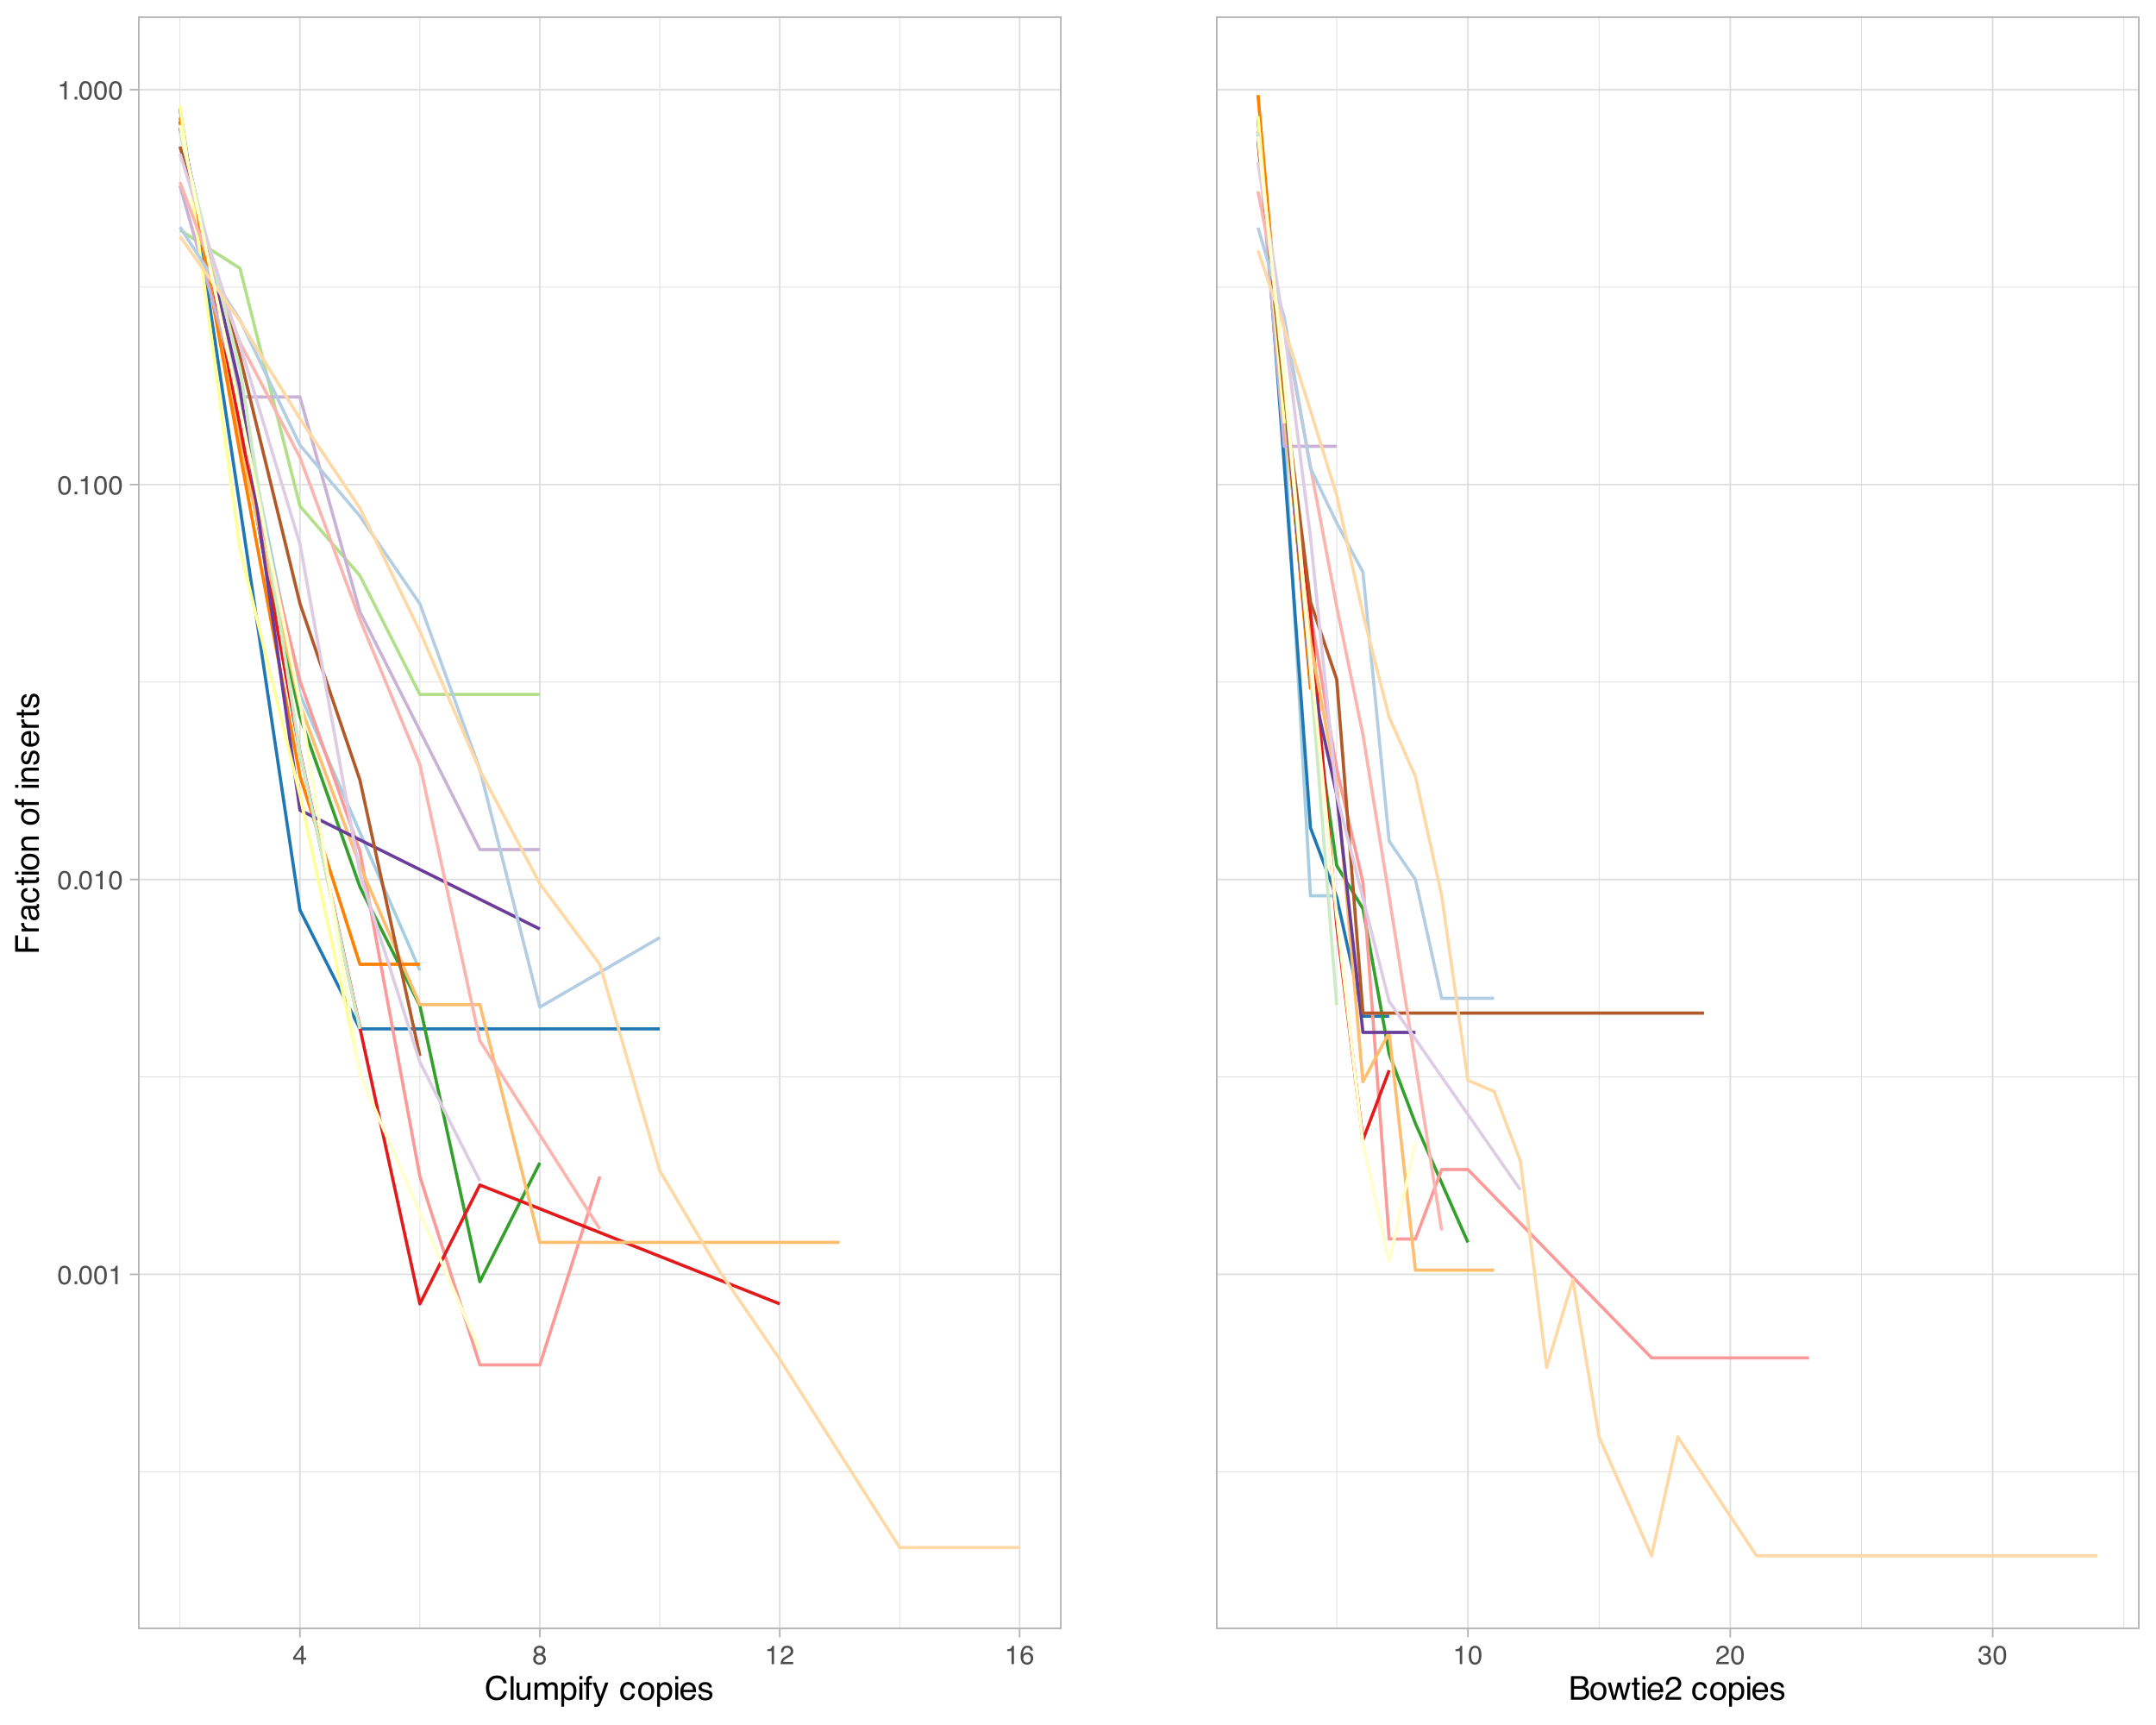 <?xml version="1.0" encoding="UTF-8"?>
<svg xmlns="http://www.w3.org/2000/svg" xmlns:xlink="http://www.w3.org/1999/xlink" width="720" height="576" viewBox="0 0 720 576">
<defs>
<g>
<g id="glyph-0-0">
<path d="M 0.281 0 L 0.281 -6.312 L 5.297 -6.312 L 5.297 0 Z M 4.5 -0.797 L 4.5 -5.516 L 1.078 -5.516 L 1.078 -0.797 Z M 4.5 -0.797 "/>
</g>
<g id="glyph-0-1">
<path d="M 2.375 -6.156 C 3.176 -6.156 3.754 -5.828 4.109 -5.172 C 4.379 -4.66 4.516 -3.961 4.516 -3.078 C 4.516 -2.242 4.391 -1.555 4.141 -1.016 C 3.785 -0.223 3.195 0.172 2.375 0.172 C 1.633 0.172 1.082 -0.148 0.719 -0.797 C 0.426 -1.328 0.281 -2.047 0.281 -2.953 C 0.281 -3.648 0.367 -4.25 0.547 -4.75 C 0.879 -5.688 1.488 -6.156 2.375 -6.156 Z M 2.375 -0.531 C 2.77 -0.531 3.086 -0.707 3.328 -1.062 C 3.566 -1.426 3.688 -2.086 3.688 -3.047 C 3.688 -3.754 3.598 -4.332 3.422 -4.781 C 3.254 -5.227 2.922 -5.453 2.422 -5.453 C 1.973 -5.453 1.641 -5.238 1.422 -4.812 C 1.211 -4.383 1.109 -3.754 1.109 -2.922 C 1.109 -2.297 1.176 -1.789 1.312 -1.406 C 1.52 -0.82 1.875 -0.531 2.375 -0.531 Z M 2.375 -0.531 "/>
</g>
<g id="glyph-0-2">
<path d="M 0.75 -0.938 L 1.656 -0.938 L 1.656 0 L 0.75 0 Z M 0.75 -0.938 "/>
</g>
<g id="glyph-0-3">
<path d="M 0.844 -4.359 L 0.844 -4.953 C 1.395 -5.004 1.781 -5.094 2 -5.219 C 2.227 -5.344 2.395 -5.645 2.5 -6.125 L 3.109 -6.125 L 3.109 0 L 2.297 0 L 2.297 -4.359 Z M 0.844 -4.359 "/>
</g>
<g id="glyph-0-4">
<path d="M 2.906 -2.172 L 2.906 -4.969 L 0.938 -2.172 Z M 2.922 0 L 2.922 -1.5 L 0.219 -1.5 L 0.219 -2.266 L 3.047 -6.172 L 3.688 -6.172 L 3.688 -2.172 L 4.594 -2.172 L 4.594 -1.5 L 3.688 -1.5 L 3.688 0 Z M 2.922 0 "/>
</g>
<g id="glyph-0-5">
<path d="M 2.391 -3.578 C 2.734 -3.578 3 -3.672 3.188 -3.859 C 3.383 -4.047 3.484 -4.273 3.484 -4.547 C 3.484 -4.773 3.391 -4.984 3.203 -5.172 C 3.016 -5.359 2.734 -5.453 2.359 -5.453 C 1.992 -5.453 1.727 -5.359 1.562 -5.172 C 1.395 -4.984 1.312 -4.758 1.312 -4.5 C 1.312 -4.207 1.414 -3.977 1.625 -3.812 C 1.844 -3.656 2.098 -3.578 2.391 -3.578 Z M 2.438 -0.531 C 2.801 -0.531 3.098 -0.625 3.328 -0.812 C 3.566 -1.008 3.688 -1.301 3.688 -1.688 C 3.688 -2.082 3.562 -2.383 3.312 -2.594 C 3.07 -2.801 2.766 -2.906 2.391 -2.906 C 2.016 -2.906 1.707 -2.797 1.469 -2.578 C 1.238 -2.367 1.125 -2.078 1.125 -1.703 C 1.125 -1.391 1.227 -1.113 1.438 -0.875 C 1.656 -0.645 1.988 -0.531 2.438 -0.531 Z M 1.344 -3.281 C 1.125 -3.375 0.957 -3.477 0.844 -3.594 C 0.613 -3.82 0.5 -4.125 0.5 -4.5 C 0.5 -4.957 0.664 -5.348 1 -5.672 C 1.332 -6.004 1.801 -6.172 2.406 -6.172 C 3 -6.172 3.461 -6.016 3.797 -5.703 C 4.129 -5.391 4.297 -5.023 4.297 -4.609 C 4.297 -4.223 4.195 -3.914 4 -3.688 C 3.895 -3.551 3.727 -3.414 3.5 -3.281 C 3.758 -3.164 3.961 -3.031 4.109 -2.875 C 4.379 -2.594 4.516 -2.223 4.516 -1.766 C 4.516 -1.223 4.332 -0.766 3.969 -0.391 C 3.602 -0.016 3.086 0.172 2.422 0.172 C 1.828 0.172 1.32 0.008 0.906 -0.312 C 0.488 -0.633 0.281 -1.109 0.281 -1.734 C 0.281 -2.086 0.367 -2.395 0.547 -2.656 C 0.723 -2.926 0.988 -3.133 1.344 -3.281 Z M 1.344 -3.281 "/>
</g>
<g id="glyph-0-6">
<path d="M 0.281 0 C 0.301 -0.531 0.406 -0.988 0.594 -1.375 C 0.789 -1.77 1.164 -2.129 1.719 -2.453 L 2.547 -2.922 C 2.91 -3.141 3.164 -3.328 3.312 -3.484 C 3.551 -3.711 3.672 -3.984 3.672 -4.297 C 3.672 -4.648 3.562 -4.93 3.344 -5.141 C 3.133 -5.359 2.848 -5.469 2.484 -5.469 C 1.961 -5.469 1.598 -5.266 1.391 -4.859 C 1.285 -4.648 1.227 -4.352 1.219 -3.969 L 0.422 -3.969 C 0.43 -4.5 0.531 -4.938 0.719 -5.281 C 1.051 -5.875 1.645 -6.172 2.5 -6.172 C 3.195 -6.172 3.707 -5.977 4.031 -5.594 C 4.363 -5.219 4.531 -4.797 4.531 -4.328 C 4.531 -3.836 4.352 -3.414 4 -3.062 C 3.801 -2.863 3.441 -2.617 2.922 -2.328 L 2.344 -2 C 2.062 -1.844 1.836 -1.695 1.672 -1.562 C 1.391 -1.312 1.211 -1.035 1.141 -0.734 L 4.5 -0.734 L 4.5 0 Z M 0.281 0 "/>
</g>
<g id="glyph-0-7">
<path d="M 2.578 -6.172 C 3.266 -6.172 3.742 -5.992 4.016 -5.641 C 4.285 -5.285 4.422 -4.922 4.422 -4.547 L 3.656 -4.547 C 3.602 -4.785 3.531 -4.973 3.438 -5.109 C 3.25 -5.367 2.961 -5.5 2.578 -5.5 C 2.148 -5.5 1.805 -5.297 1.547 -4.891 C 1.297 -4.492 1.156 -3.926 1.125 -3.188 C 1.301 -3.445 1.523 -3.641 1.797 -3.766 C 2.047 -3.879 2.32 -3.938 2.625 -3.938 C 3.133 -3.938 3.582 -3.77 3.969 -3.438 C 4.352 -3.113 4.547 -2.625 4.547 -1.969 C 4.547 -1.414 4.363 -0.922 4 -0.484 C 3.633 -0.055 3.117 0.156 2.453 0.156 C 1.867 0.156 1.367 -0.062 0.953 -0.5 C 0.535 -0.938 0.328 -1.672 0.328 -2.703 C 0.328 -3.461 0.422 -4.109 0.609 -4.641 C 0.961 -5.66 1.617 -6.172 2.578 -6.172 Z M 2.516 -0.531 C 2.922 -0.531 3.223 -0.664 3.422 -0.938 C 3.629 -1.207 3.734 -1.531 3.734 -1.906 C 3.734 -2.219 3.641 -2.516 3.453 -2.797 C 3.273 -3.086 2.953 -3.234 2.484 -3.234 C 2.148 -3.234 1.859 -3.125 1.609 -2.906 C 1.359 -2.688 1.234 -2.352 1.234 -1.906 C 1.234 -1.52 1.344 -1.191 1.562 -0.922 C 1.789 -0.66 2.109 -0.531 2.516 -0.531 Z M 2.516 -0.531 "/>
</g>
<g id="glyph-0-8">
<path d="M 2.281 0.172 C 1.551 0.172 1.02 -0.023 0.688 -0.422 C 0.363 -0.828 0.203 -1.316 0.203 -1.891 L 1.016 -1.891 C 1.047 -1.492 1.117 -1.203 1.234 -1.016 C 1.441 -0.691 1.805 -0.531 2.328 -0.531 C 2.734 -0.531 3.055 -0.641 3.297 -0.859 C 3.547 -1.078 3.672 -1.359 3.672 -1.703 C 3.672 -2.129 3.539 -2.426 3.281 -2.594 C 3.031 -2.758 2.672 -2.844 2.203 -2.844 C 2.148 -2.844 2.098 -2.844 2.047 -2.844 C 1.992 -2.844 1.941 -2.844 1.891 -2.844 L 1.891 -3.516 C 1.973 -3.516 2.039 -3.508 2.094 -3.5 C 2.145 -3.5 2.203 -3.5 2.266 -3.5 C 2.555 -3.5 2.797 -3.547 2.984 -3.641 C 3.305 -3.797 3.469 -4.082 3.469 -4.5 C 3.469 -4.801 3.359 -5.035 3.141 -5.203 C 2.922 -5.367 2.672 -5.453 2.391 -5.453 C 1.867 -5.453 1.508 -5.281 1.312 -4.938 C 1.207 -4.75 1.145 -4.477 1.125 -4.125 L 0.359 -4.125 C 0.359 -4.582 0.453 -4.973 0.641 -5.297 C 0.953 -5.867 1.504 -6.156 2.297 -6.156 C 2.93 -6.156 3.422 -6.016 3.766 -5.734 C 4.109 -5.461 4.281 -5.062 4.281 -4.531 C 4.281 -4.145 4.176 -3.836 3.969 -3.609 C 3.844 -3.461 3.68 -3.348 3.484 -3.266 C 3.805 -3.172 4.055 -3 4.234 -2.75 C 4.422 -2.5 4.516 -2.191 4.516 -1.828 C 4.516 -1.234 4.316 -0.75 3.922 -0.375 C 3.535 -0.008 2.988 0.172 2.281 0.172 Z M 2.281 0.172 "/>
</g>
<g id="glyph-1-0">
<path d="M 0.359 0 L 0.359 -7.891 L 6.625 -7.891 L 6.625 0 Z M 5.625 -0.984 L 5.625 -6.906 L 1.344 -6.906 L 1.344 -0.984 Z M 5.625 -0.984 "/>
</g>
<g id="glyph-1-1">
<path d="M 4.156 -8.109 C 5.156 -8.109 5.93 -7.844 6.484 -7.312 C 7.035 -6.789 7.344 -6.191 7.406 -5.516 L 6.359 -5.516 C 6.242 -6.023 6.008 -6.426 5.656 -6.719 C 5.301 -7.02 4.805 -7.172 4.172 -7.172 C 3.398 -7.172 2.773 -6.895 2.297 -6.344 C 1.816 -5.801 1.578 -4.969 1.578 -3.844 C 1.578 -2.914 1.789 -2.164 2.219 -1.594 C 2.656 -1.02 3.301 -0.734 4.156 -0.734 C 4.938 -0.734 5.535 -1.035 5.953 -1.641 C 6.172 -1.961 6.332 -2.383 6.438 -2.906 L 7.484 -2.906 C 7.391 -2.07 7.082 -1.375 6.562 -0.812 C 5.938 -0.133 5.086 0.203 4.016 0.203 C 3.098 0.203 2.332 -0.07 1.719 -0.625 C 0.895 -1.363 0.484 -2.5 0.484 -4.031 C 0.484 -5.195 0.789 -6.148 1.406 -6.891 C 2.07 -7.703 2.988 -8.109 4.156 -8.109 Z M 3.953 -8.109 Z M 3.953 -8.109 "/>
</g>
<g id="glyph-1-2">
<path d="M 0.734 -7.891 L 1.703 -7.891 L 1.703 0 L 0.734 0 Z M 0.734 -7.891 "/>
</g>
<g id="glyph-1-3">
<path d="M 1.672 -5.75 L 1.672 -1.938 C 1.672 -1.645 1.719 -1.406 1.812 -1.219 C 1.988 -0.875 2.312 -0.703 2.781 -0.703 C 3.445 -0.703 3.906 -1 4.156 -1.594 C 4.281 -1.914 4.344 -2.359 4.344 -2.922 L 4.344 -5.75 L 5.312 -5.75 L 5.312 0 L 4.406 0 L 4.422 -0.844 C 4.297 -0.625 4.141 -0.441 3.953 -0.297 C 3.578 0.004 3.129 0.156 2.609 0.156 C 1.785 0.156 1.223 -0.117 0.922 -0.672 C 0.766 -0.961 0.688 -1.352 0.688 -1.844 L 0.688 -5.75 Z M 3 -5.891 Z M 3 -5.891 "/>
</g>
<g id="glyph-1-4">
<path d="M 0.703 -5.75 L 1.672 -5.75 L 1.672 -4.938 C 1.898 -5.219 2.102 -5.422 2.281 -5.547 C 2.602 -5.766 2.969 -5.875 3.375 -5.875 C 3.832 -5.875 4.203 -5.766 4.484 -5.547 C 4.641 -5.41 4.781 -5.219 4.906 -4.969 C 5.125 -5.281 5.379 -5.508 5.672 -5.656 C 5.961 -5.801 6.285 -5.875 6.641 -5.875 C 7.41 -5.875 7.938 -5.598 8.219 -5.047 C 8.375 -4.742 8.453 -4.336 8.453 -3.828 L 8.453 0 L 7.438 0 L 7.438 -4 C 7.438 -4.383 7.344 -4.645 7.156 -4.781 C 6.969 -4.926 6.734 -5 6.453 -5 C 6.078 -5 5.75 -4.867 5.469 -4.609 C 5.195 -4.359 5.062 -3.938 5.062 -3.344 L 5.062 0 L 4.078 0 L 4.078 -3.75 C 4.078 -4.145 4.031 -4.43 3.938 -4.609 C 3.789 -4.879 3.52 -5.016 3.125 -5.016 C 2.758 -5.016 2.426 -4.867 2.125 -4.578 C 1.82 -4.297 1.672 -3.785 1.672 -3.047 L 1.672 0 L 0.703 0 Z M 0.703 -5.75 "/>
</g>
<g id="glyph-1-5">
<path d="M 3.141 -0.656 C 3.586 -0.656 3.957 -0.844 4.25 -1.219 C 4.551 -1.594 4.703 -2.156 4.703 -2.906 C 4.703 -3.363 4.641 -3.758 4.516 -4.094 C 4.266 -4.727 3.805 -5.047 3.141 -5.047 C 2.461 -5.047 2.004 -4.711 1.766 -4.047 C 1.629 -3.68 1.562 -3.223 1.562 -2.672 C 1.562 -2.234 1.629 -1.859 1.766 -1.547 C 2.016 -0.953 2.473 -0.656 3.141 -0.656 Z M 0.641 -5.719 L 1.578 -5.719 L 1.578 -4.969 C 1.766 -5.227 1.973 -5.426 2.203 -5.562 C 2.535 -5.781 2.922 -5.891 3.359 -5.891 C 4.004 -5.891 4.555 -5.641 5.016 -5.141 C 5.473 -4.641 5.703 -3.926 5.703 -3 C 5.703 -1.75 5.375 -0.852 4.719 -0.312 C 4.301 0.02 3.816 0.188 3.266 0.188 C 2.828 0.188 2.461 0.094 2.172 -0.094 C 2.004 -0.195 1.812 -0.379 1.594 -0.641 L 1.594 2.297 L 0.641 2.297 Z M 0.641 -5.719 "/>
</g>
<g id="glyph-1-6">
<path d="M 0.703 -5.719 L 1.688 -5.719 L 1.688 0 L 0.703 0 Z M 0.703 -7.891 L 1.688 -7.891 L 1.688 -6.797 L 0.703 -6.797 Z M 0.703 -7.891 "/>
</g>
<g id="glyph-1-7">
<path d="M 0.953 -6.625 C 0.961 -7.031 1.031 -7.328 1.156 -7.516 C 1.383 -7.836 1.82 -8 2.469 -8 C 2.531 -8 2.594 -8 2.656 -8 C 2.719 -8 2.789 -7.992 2.875 -7.984 L 2.875 -7.094 C 2.77 -7.102 2.695 -7.109 2.656 -7.109 C 2.613 -7.109 2.57 -7.109 2.531 -7.109 C 2.238 -7.109 2.062 -7.031 2 -6.875 C 1.945 -6.727 1.922 -6.344 1.922 -5.719 L 2.875 -5.719 L 2.875 -4.969 L 1.906 -4.969 L 1.906 0 L 0.953 0 L 0.953 -4.969 L 0.156 -4.969 L 0.156 -5.719 L 0.953 -5.719 Z M 0.953 -6.625 "/>
</g>
<g id="glyph-1-8">
<path d="M 4.297 -5.75 L 5.375 -5.75 C 5.238 -5.383 4.938 -4.547 4.469 -3.234 C 4.113 -2.242 3.816 -1.438 3.578 -0.812 C 3.023 0.656 2.633 1.551 2.406 1.875 C 2.176 2.195 1.781 2.359 1.219 2.359 C 1.082 2.359 0.977 2.352 0.906 2.344 C 0.832 2.332 0.742 2.312 0.641 2.281 L 0.641 1.406 C 0.805 1.445 0.926 1.473 1 1.484 C 1.07 1.492 1.141 1.5 1.203 1.5 C 1.379 1.5 1.508 1.469 1.594 1.406 C 1.676 1.352 1.75 1.285 1.812 1.203 C 1.82 1.172 1.883 1.02 2 0.75 C 2.113 0.488 2.191 0.297 2.234 0.172 L 0.109 -5.75 L 1.203 -5.75 L 2.75 -1.062 Z M 2.75 -5.891 Z M 2.75 -5.891 "/>
</g>
<g id="glyph-1-9">
</g>
<g id="glyph-1-10">
<path d="M 2.922 -5.922 C 3.578 -5.922 4.109 -5.758 4.516 -5.438 C 4.922 -5.125 5.164 -4.582 5.25 -3.812 L 4.297 -3.812 C 4.242 -4.164 4.113 -4.457 3.906 -4.688 C 3.707 -4.926 3.379 -5.047 2.922 -5.047 C 2.305 -5.047 1.867 -4.75 1.609 -4.156 C 1.43 -3.758 1.344 -3.273 1.344 -2.703 C 1.344 -2.129 1.461 -1.645 1.703 -1.25 C 1.953 -0.852 2.336 -0.656 2.859 -0.656 C 3.266 -0.656 3.582 -0.773 3.812 -1.016 C 4.051 -1.266 4.211 -1.602 4.297 -2.031 L 5.25 -2.031 C 5.133 -1.27 4.863 -0.711 4.438 -0.359 C 4.008 -0.004 3.457 0.172 2.781 0.172 C 2.031 0.172 1.43 -0.102 0.984 -0.656 C 0.535 -1.207 0.312 -1.895 0.312 -2.719 C 0.312 -3.727 0.555 -4.516 1.047 -5.078 C 1.535 -5.641 2.16 -5.922 2.922 -5.922 Z M 2.781 -5.891 Z M 2.781 -5.891 "/>
</g>
<g id="glyph-1-11">
<path d="M 2.984 -0.625 C 3.629 -0.625 4.07 -0.863 4.312 -1.344 C 4.551 -1.832 4.672 -2.375 4.672 -2.969 C 4.672 -3.508 4.582 -3.945 4.406 -4.281 C 4.133 -4.812 3.664 -5.078 3 -5.078 C 2.406 -5.078 1.973 -4.848 1.703 -4.391 C 1.441 -3.941 1.312 -3.398 1.312 -2.766 C 1.312 -2.148 1.441 -1.641 1.703 -1.234 C 1.973 -0.828 2.398 -0.625 2.984 -0.625 Z M 3.031 -5.922 C 3.77 -5.922 4.395 -5.672 4.906 -5.172 C 5.414 -4.68 5.672 -3.957 5.672 -3 C 5.672 -2.07 5.445 -1.305 5 -0.703 C 4.551 -0.098 3.852 0.203 2.906 0.203 C 2.113 0.203 1.484 -0.062 1.016 -0.594 C 0.547 -1.125 0.312 -1.844 0.312 -2.75 C 0.312 -3.719 0.555 -4.488 1.047 -5.062 C 1.535 -5.633 2.195 -5.922 3.031 -5.922 Z M 3 -5.891 Z M 3 -5.891 "/>
</g>
<g id="glyph-1-12">
<path d="M 3.109 -5.875 C 3.516 -5.875 3.906 -5.781 4.281 -5.594 C 4.664 -5.406 4.961 -5.156 5.172 -4.844 C 5.359 -4.562 5.484 -4.223 5.547 -3.828 C 5.609 -3.566 5.641 -3.145 5.641 -2.562 L 1.422 -2.562 C 1.441 -1.977 1.578 -1.508 1.828 -1.156 C 2.086 -0.812 2.488 -0.641 3.031 -0.641 C 3.539 -0.641 3.945 -0.805 4.25 -1.141 C 4.414 -1.328 4.535 -1.551 4.609 -1.812 L 5.562 -1.812 C 5.531 -1.594 5.441 -1.352 5.297 -1.094 C 5.16 -0.832 5.004 -0.625 4.828 -0.469 C 4.535 -0.176 4.176 0.02 3.75 0.125 C 3.508 0.176 3.242 0.203 2.953 0.203 C 2.234 0.203 1.625 -0.055 1.125 -0.578 C 0.633 -1.098 0.391 -1.828 0.391 -2.766 C 0.391 -3.691 0.641 -4.441 1.141 -5.016 C 1.641 -5.586 2.297 -5.875 3.109 -5.875 Z M 4.641 -3.328 C 4.609 -3.754 4.52 -4.094 4.375 -4.344 C 4.102 -4.801 3.66 -5.031 3.047 -5.031 C 2.598 -5.031 2.223 -4.867 1.922 -4.547 C 1.629 -4.234 1.473 -3.828 1.453 -3.328 Z M 3.016 -5.891 Z M 3.016 -5.891 "/>
</g>
<g id="glyph-1-13">
<path d="M 1.281 -1.812 C 1.312 -1.488 1.395 -1.238 1.531 -1.062 C 1.77 -0.75 2.191 -0.594 2.797 -0.594 C 3.148 -0.594 3.461 -0.672 3.734 -0.828 C 4.004 -0.984 4.141 -1.223 4.141 -1.547 C 4.141 -1.797 4.031 -1.984 3.812 -2.109 C 3.676 -2.191 3.398 -2.285 2.984 -2.391 L 2.219 -2.578 C 1.727 -2.703 1.367 -2.836 1.141 -2.984 C 0.723 -3.254 0.516 -3.617 0.516 -4.078 C 0.516 -4.617 0.707 -5.055 1.094 -5.391 C 1.488 -5.734 2.02 -5.906 2.688 -5.906 C 3.551 -5.906 4.176 -5.648 4.562 -5.141 C 4.801 -4.816 4.914 -4.469 4.906 -4.094 L 4 -4.094 C 3.977 -4.312 3.898 -4.508 3.766 -4.688 C 3.547 -4.945 3.16 -5.078 2.609 -5.078 C 2.242 -5.078 1.969 -5.004 1.781 -4.859 C 1.594 -4.723 1.5 -4.539 1.5 -4.312 C 1.5 -4.062 1.625 -3.863 1.875 -3.719 C 2.008 -3.625 2.219 -3.539 2.5 -3.469 L 3.141 -3.312 C 3.836 -3.145 4.301 -2.984 4.531 -2.828 C 4.914 -2.578 5.109 -2.191 5.109 -1.672 C 5.109 -1.148 4.91 -0.703 4.516 -0.328 C 4.129 0.035 3.539 0.219 2.75 0.219 C 1.895 0.219 1.285 0.023 0.922 -0.359 C 0.566 -0.754 0.379 -1.238 0.359 -1.812 Z M 2.719 -5.891 Z M 2.719 -5.891 "/>
</g>
<g id="glyph-1-14">
<path d="M 3.797 -4.562 C 4.254 -4.562 4.609 -4.625 4.859 -4.75 C 5.254 -4.938 5.453 -5.289 5.453 -5.812 C 5.453 -6.32 5.238 -6.664 4.812 -6.844 C 4.582 -6.945 4.234 -7 3.766 -7 L 1.859 -7 L 1.859 -4.562 Z M 4.156 -0.906 C 4.812 -0.906 5.281 -1.098 5.562 -1.484 C 5.738 -1.723 5.828 -2.016 5.828 -2.359 C 5.828 -2.93 5.57 -3.32 5.062 -3.531 C 4.789 -3.633 4.43 -3.688 3.984 -3.688 L 1.859 -3.688 L 1.859 -0.906 Z M 0.812 -7.891 L 4.203 -7.891 C 5.129 -7.891 5.785 -7.613 6.172 -7.062 C 6.398 -6.738 6.516 -6.363 6.516 -5.938 C 6.516 -5.438 6.375 -5.023 6.094 -4.703 C 5.945 -4.535 5.734 -4.383 5.453 -4.25 C 5.859 -4.094 6.16 -3.922 6.359 -3.734 C 6.711 -3.391 6.891 -2.91 6.891 -2.297 C 6.891 -1.797 6.734 -1.336 6.422 -0.922 C 5.941 -0.305 5.18 0 4.141 0 L 0.812 0 Z M 0.812 -7.891 "/>
</g>
<g id="glyph-1-15">
<path d="M 1.156 -5.75 L 2.266 -1.219 L 3.391 -5.75 L 4.469 -5.75 L 5.594 -1.25 L 6.766 -5.75 L 7.734 -5.75 L 6.062 0 L 5.062 0 L 3.891 -4.453 L 2.766 0 L 1.75 0 L 0.094 -5.75 Z M 1.156 -5.75 "/>
</g>
<g id="glyph-1-16">
<path d="M 0.906 -7.359 L 1.875 -7.359 L 1.875 -5.75 L 2.797 -5.75 L 2.797 -4.969 L 1.875 -4.969 L 1.875 -1.203 C 1.875 -1.004 1.941 -0.875 2.078 -0.812 C 2.16 -0.77 2.285 -0.75 2.453 -0.75 C 2.504 -0.75 2.555 -0.75 2.609 -0.75 C 2.66 -0.75 2.723 -0.754 2.797 -0.766 L 2.797 0 C 2.68 0.031 2.562 0.051 2.438 0.062 C 2.32 0.082 2.195 0.094 2.062 0.094 C 1.613 0.094 1.305 -0.02 1.141 -0.25 C 0.984 -0.488 0.906 -0.789 0.906 -1.156 L 0.906 -4.969 L 0.125 -4.969 L 0.125 -5.75 L 0.906 -5.75 Z M 0.906 -7.359 "/>
</g>
<g id="glyph-1-17">
<path d="M 0.344 0 C 0.375 -0.664 0.508 -1.242 0.75 -1.734 C 0.988 -2.223 1.457 -2.664 2.156 -3.062 L 3.188 -3.656 C 3.645 -3.926 3.969 -4.156 4.156 -4.344 C 4.445 -4.645 4.594 -4.988 4.594 -5.375 C 4.594 -5.82 4.457 -6.176 4.188 -6.438 C 3.914 -6.695 3.555 -6.828 3.109 -6.828 C 2.453 -6.828 1.992 -6.578 1.734 -6.078 C 1.598 -5.805 1.523 -5.438 1.516 -4.969 L 0.531 -4.969 C 0.539 -5.633 0.664 -6.176 0.906 -6.594 C 1.32 -7.344 2.062 -7.719 3.125 -7.719 C 4 -7.719 4.641 -7.477 5.047 -7 C 5.453 -6.531 5.656 -6.004 5.656 -5.422 C 5.656 -4.797 5.441 -4.266 5.016 -3.828 C 4.766 -3.578 4.312 -3.27 3.656 -2.906 L 2.922 -2.5 C 2.578 -2.312 2.301 -2.129 2.094 -1.953 C 1.738 -1.641 1.516 -1.289 1.422 -0.906 L 5.625 -0.906 L 5.625 0 Z M 0.344 0 "/>
</g>
<g id="glyph-2-0">
<path d="M 0 -0.359 L -7.891 -0.359 L -7.891 -6.625 L 0 -6.625 Z M -0.984 -5.625 L -6.906 -5.625 L -6.906 -1.344 L -0.984 -1.344 Z M -0.984 -5.625 "/>
</g>
<g id="glyph-2-1">
<path d="M -7.891 -0.938 L -7.891 -6.406 L -6.922 -6.406 L -6.922 -2.016 L -4.531 -2.016 L -4.531 -5.875 L -3.594 -5.875 L -3.594 -2.016 L 0 -2.016 L 0 -0.938 Z M -7.891 -0.938 "/>
</g>
<g id="glyph-2-2">
<path d="M -5.75 -0.734 L -5.75 -1.656 L -4.766 -1.656 C -4.953 -1.727 -5.18 -1.91 -5.453 -2.203 C -5.734 -2.492 -5.875 -2.832 -5.875 -3.219 C -5.875 -3.238 -5.875 -3.27 -5.875 -3.312 C -5.875 -3.352 -5.867 -3.426 -5.859 -3.531 L -4.828 -3.531 C -4.836 -3.477 -4.844 -3.426 -4.844 -3.375 C -4.852 -3.32 -4.859 -3.27 -4.859 -3.219 C -4.859 -2.727 -4.703 -2.352 -4.391 -2.094 C -4.078 -1.832 -3.719 -1.703 -3.312 -1.703 L 0 -1.703 L 0 -0.734 Z M -5.75 -0.734 "/>
</g>
<g id="glyph-2-3">
<path d="M -1.531 -1.453 C -1.25 -1.453 -1.023 -1.551 -0.859 -1.75 C -0.703 -1.957 -0.625 -2.203 -0.625 -2.484 C -0.625 -2.816 -0.703 -3.145 -0.859 -3.469 C -1.117 -4.008 -1.551 -4.281 -2.156 -4.281 L -2.922 -4.281 C -2.848 -4.156 -2.785 -4 -2.734 -3.812 C -2.691 -3.633 -2.656 -3.453 -2.625 -3.266 L -2.562 -2.688 C -2.508 -2.332 -2.438 -2.066 -2.344 -1.891 C -2.164 -1.598 -1.895 -1.453 -1.531 -1.453 Z M -3.484 -3.797 C -3.516 -4.016 -3.609 -4.16 -3.766 -4.234 C -3.848 -4.273 -3.973 -4.297 -4.141 -4.297 C -4.461 -4.297 -4.695 -4.176 -4.844 -3.938 C -5 -3.707 -5.078 -3.375 -5.078 -2.938 C -5.078 -2.438 -4.941 -2.082 -4.672 -1.875 C -4.516 -1.75 -4.289 -1.672 -4 -1.641 L -4 -0.734 C -4.707 -0.754 -5.195 -0.984 -5.469 -1.422 C -5.75 -1.867 -5.891 -2.383 -5.891 -2.969 C -5.891 -3.645 -5.758 -4.191 -5.5 -4.609 C -5.25 -5.035 -4.848 -5.25 -4.297 -5.25 L -0.984 -5.25 C -0.891 -5.25 -0.812 -5.266 -0.75 -5.297 C -0.688 -5.336 -0.656 -5.426 -0.656 -5.562 C -0.656 -5.602 -0.656 -5.648 -0.656 -5.703 C -0.664 -5.766 -0.676 -5.82 -0.688 -5.875 L 0.031 -5.875 C 0.07 -5.727 0.098 -5.613 0.109 -5.531 C 0.117 -5.457 0.125 -5.352 0.125 -5.219 C 0.125 -4.883 0.004 -4.641 -0.234 -4.484 C -0.359 -4.41 -0.535 -4.359 -0.766 -4.328 C -0.504 -4.129 -0.281 -3.844 -0.094 -3.469 C 0.094 -3.102 0.188 -2.695 0.188 -2.25 C 0.188 -1.719 0.023 -1.281 -0.297 -0.938 C -0.617 -0.602 -1.023 -0.438 -1.516 -0.438 C -2.047 -0.438 -2.457 -0.602 -2.75 -0.938 C -3.039 -1.27 -3.223 -1.707 -3.297 -2.25 Z M -5.891 -2.984 Z M -5.891 -2.984 "/>
</g>
<g id="glyph-2-4">
<path d="M -5.922 -2.922 C -5.922 -3.578 -5.758 -4.109 -5.438 -4.516 C -5.125 -4.922 -4.582 -5.164 -3.812 -5.25 L -3.812 -4.297 C -4.164 -4.242 -4.457 -4.113 -4.688 -3.906 C -4.926 -3.707 -5.047 -3.379 -5.047 -2.922 C -5.047 -2.305 -4.75 -1.867 -4.156 -1.609 C -3.758 -1.43 -3.273 -1.344 -2.703 -1.344 C -2.129 -1.344 -1.645 -1.461 -1.25 -1.703 C -0.852 -1.953 -0.656 -2.336 -0.656 -2.859 C -0.656 -3.266 -0.773 -3.582 -1.016 -3.812 C -1.266 -4.051 -1.602 -4.211 -2.031 -4.297 L -2.031 -5.25 C -1.27 -5.133 -0.711 -4.863 -0.359 -4.438 C -0.004 -4.008 0.172 -3.457 0.172 -2.781 C 0.172 -2.031 -0.102 -1.43 -0.656 -0.984 C -1.207 -0.535 -1.895 -0.312 -2.719 -0.312 C -3.727 -0.312 -4.516 -0.555 -5.078 -1.047 C -5.641 -1.535 -5.922 -2.16 -5.922 -2.922 Z M -5.891 -2.781 Z M -5.891 -2.781 "/>
</g>
<g id="glyph-2-5">
<path d="M -7.359 -0.906 L -7.359 -1.875 L -5.75 -1.875 L -5.75 -2.797 L -4.969 -2.797 L -4.969 -1.875 L -1.203 -1.875 C -1.004 -1.875 -0.875 -1.941 -0.812 -2.078 C -0.77 -2.16 -0.75 -2.285 -0.75 -2.453 C -0.75 -2.504 -0.75 -2.555 -0.75 -2.609 C -0.75 -2.66 -0.754 -2.723 -0.766 -2.797 L 0 -2.797 C 0.031 -2.68 0.051 -2.562 0.062 -2.438 C 0.082 -2.32 0.094 -2.195 0.094 -2.062 C 0.094 -1.613 -0.02 -1.305 -0.25 -1.141 C -0.488 -0.984 -0.789 -0.906 -1.156 -0.906 L -4.969 -0.906 L -4.969 -0.125 L -5.75 -0.125 L -5.75 -0.906 Z M -7.359 -0.906 "/>
</g>
<g id="glyph-2-6">
<path d="M -5.719 -0.703 L -5.719 -1.688 L 0 -1.688 L 0 -0.703 Z M -7.891 -0.703 L -7.891 -1.688 L -6.797 -1.688 L -6.797 -0.703 Z M -7.891 -0.703 "/>
</g>
<g id="glyph-2-7">
<path d="M -0.625 -2.984 C -0.625 -3.629 -0.863 -4.07 -1.344 -4.312 C -1.832 -4.551 -2.375 -4.672 -2.969 -4.672 C -3.508 -4.672 -3.945 -4.582 -4.281 -4.406 C -4.812 -4.133 -5.078 -3.664 -5.078 -3 C -5.078 -2.406 -4.848 -1.973 -4.391 -1.703 C -3.941 -1.441 -3.398 -1.312 -2.766 -1.312 C -2.148 -1.312 -1.641 -1.441 -1.234 -1.703 C -0.828 -1.973 -0.625 -2.398 -0.625 -2.984 Z M -5.922 -3.031 C -5.922 -3.77 -5.672 -4.395 -5.172 -4.906 C -4.68 -5.414 -3.957 -5.672 -3 -5.672 C -2.07 -5.672 -1.305 -5.445 -0.703 -5 C -0.098 -4.551 0.203 -3.852 0.203 -2.906 C 0.203 -2.113 -0.062 -1.484 -0.594 -1.016 C -1.125 -0.547 -1.844 -0.312 -2.75 -0.312 C -3.719 -0.312 -4.488 -0.555 -5.062 -1.047 C -5.633 -1.535 -5.922 -2.195 -5.922 -3.031 Z M -5.891 -3 Z M -5.891 -3 "/>
</g>
<g id="glyph-2-8">
<path d="M -5.75 -0.703 L -5.75 -1.625 L -4.938 -1.625 C -5.27 -1.895 -5.508 -2.18 -5.656 -2.484 C -5.801 -2.797 -5.875 -3.133 -5.875 -3.5 C -5.875 -4.32 -5.594 -4.875 -5.031 -5.156 C -4.719 -5.312 -4.27 -5.391 -3.688 -5.391 L 0 -5.391 L 0 -4.422 L -3.625 -4.422 C -3.977 -4.422 -4.258 -4.367 -4.469 -4.266 C -4.832 -4.086 -5.016 -3.773 -5.016 -3.328 C -5.016 -3.098 -4.988 -2.91 -4.938 -2.766 C -4.863 -2.492 -4.707 -2.258 -4.469 -2.062 C -4.281 -1.906 -4.082 -1.801 -3.875 -1.75 C -3.676 -1.695 -3.391 -1.672 -3.016 -1.672 L 0 -1.672 L 0 -0.703 Z M -5.891 -2.984 Z M -5.891 -2.984 "/>
</g>
<g id="glyph-2-9">
</g>
<g id="glyph-2-10">
<path d="M -6.625 -0.953 C -7.031 -0.961 -7.328 -1.031 -7.516 -1.156 C -7.836 -1.383 -8 -1.82 -8 -2.469 C -8 -2.531 -8 -2.594 -8 -2.656 C -8 -2.719 -7.992 -2.789 -7.984 -2.875 L -7.094 -2.875 C -7.102 -2.77 -7.109 -2.695 -7.109 -2.656 C -7.109 -2.613 -7.109 -2.57 -7.109 -2.531 C -7.109 -2.238 -7.031 -2.062 -6.875 -2 C -6.727 -1.945 -6.344 -1.922 -5.719 -1.922 L -5.719 -2.875 L -4.969 -2.875 L -4.969 -1.906 L 0 -1.906 L 0 -0.953 L -4.969 -0.953 L -4.969 -0.156 L -5.719 -0.156 L -5.719 -0.953 Z M -6.625 -0.953 "/>
</g>
<g id="glyph-2-11">
<path d="M -1.812 -1.281 C -1.488 -1.312 -1.238 -1.395 -1.062 -1.531 C -0.75 -1.77 -0.594 -2.191 -0.594 -2.797 C -0.594 -3.148 -0.672 -3.461 -0.828 -3.734 C -0.984 -4.004 -1.223 -4.141 -1.547 -4.141 C -1.797 -4.141 -1.984 -4.031 -2.109 -3.812 C -2.191 -3.676 -2.285 -3.398 -2.391 -2.984 L -2.578 -2.219 C -2.703 -1.727 -2.836 -1.367 -2.984 -1.141 C -3.254 -0.723 -3.617 -0.516 -4.078 -0.516 C -4.617 -0.516 -5.055 -0.707 -5.391 -1.094 C -5.734 -1.488 -5.906 -2.02 -5.906 -2.688 C -5.906 -3.551 -5.648 -4.176 -5.141 -4.562 C -4.816 -4.801 -4.469 -4.914 -4.094 -4.906 L -4.094 -4 C -4.312 -3.977 -4.508 -3.898 -4.688 -3.766 C -4.945 -3.547 -5.078 -3.16 -5.078 -2.609 C -5.078 -2.242 -5.004 -1.969 -4.859 -1.781 C -4.723 -1.594 -4.539 -1.5 -4.312 -1.5 C -4.062 -1.5 -3.863 -1.625 -3.719 -1.875 C -3.625 -2.008 -3.539 -2.219 -3.469 -2.5 L -3.312 -3.141 C -3.145 -3.836 -2.984 -4.301 -2.828 -4.531 C -2.578 -4.914 -2.191 -5.109 -1.672 -5.109 C -1.148 -5.109 -0.703 -4.91 -0.328 -4.516 C 0.035 -4.129 0.219 -3.539 0.219 -2.75 C 0.219 -1.895 0.023 -1.285 -0.359 -0.922 C -0.754 -0.566 -1.238 -0.379 -1.812 -0.359 Z M -5.891 -2.719 Z M -5.891 -2.719 "/>
</g>
<g id="glyph-2-12">
<path d="M -5.875 -3.109 C -5.875 -3.516 -5.781 -3.906 -5.594 -4.281 C -5.406 -4.664 -5.156 -4.961 -4.844 -5.172 C -4.562 -5.359 -4.223 -5.484 -3.828 -5.547 C -3.566 -5.609 -3.145 -5.641 -2.562 -5.641 L -2.562 -1.422 C -1.977 -1.441 -1.508 -1.578 -1.156 -1.828 C -0.812 -2.086 -0.641 -2.488 -0.641 -3.031 C -0.641 -3.539 -0.805 -3.945 -1.141 -4.25 C -1.328 -4.414 -1.551 -4.535 -1.812 -4.609 L -1.812 -5.562 C -1.594 -5.531 -1.352 -5.441 -1.094 -5.297 C -0.832 -5.16 -0.625 -5.004 -0.469 -4.828 C -0.176 -4.535 0.02 -4.176 0.125 -3.75 C 0.176 -3.508 0.203 -3.242 0.203 -2.953 C 0.203 -2.234 -0.055 -1.625 -0.578 -1.125 C -1.098 -0.633 -1.828 -0.391 -2.766 -0.391 C -3.691 -0.391 -4.441 -0.641 -5.016 -1.141 C -5.586 -1.641 -5.875 -2.297 -5.875 -3.109 Z M -3.328 -4.641 C -3.754 -4.609 -4.094 -4.52 -4.344 -4.375 C -4.801 -4.102 -5.031 -3.66 -5.031 -3.047 C -5.031 -2.598 -4.867 -2.223 -4.547 -1.922 C -4.234 -1.629 -3.828 -1.473 -3.328 -1.453 Z M -5.891 -3.016 Z M -5.891 -3.016 "/>
</g>
</g>
<clipPath id="clip-0">
<path clip-rule="nonzero" d="M 0 0 L 360 0 L 360 576 L 0 576 Z M 0 0 "/>
</clipPath>
<clipPath id="clip-1">
<path clip-rule="nonzero" d="M 46.09 5.48 L 354.523 5.48 L 354.523 543.988 L 46.09 543.988 Z M 46.09 5.48 "/>
</clipPath>
<clipPath id="clip-2">
<path clip-rule="nonzero" d="M 46.09 491 L 354.523 491 L 354.523 492 L 46.09 492 Z M 46.09 491 "/>
</clipPath>
<clipPath id="clip-3">
<path clip-rule="nonzero" d="M 46.09 359 L 354.523 359 L 354.523 360 L 46.09 360 Z M 46.09 359 "/>
</clipPath>
<clipPath id="clip-4">
<path clip-rule="nonzero" d="M 46.09 227 L 354.523 227 L 354.523 228 L 46.09 228 Z M 46.09 227 "/>
</clipPath>
<clipPath id="clip-5">
<path clip-rule="nonzero" d="M 46.09 95 L 354.523 95 L 354.523 97 L 46.09 97 Z M 46.09 95 "/>
</clipPath>
<clipPath id="clip-6">
<path clip-rule="nonzero" d="M 59 5.48 L 61 5.48 L 61 543.988 L 59 543.988 Z M 59 5.48 "/>
</clipPath>
<clipPath id="clip-7">
<path clip-rule="nonzero" d="M 140 5.48 L 141 5.48 L 141 543.988 L 140 543.988 Z M 140 5.48 "/>
</clipPath>
<clipPath id="clip-8">
<path clip-rule="nonzero" d="M 220 5.48 L 221 5.48 L 221 543.988 L 220 543.988 Z M 220 5.48 "/>
</clipPath>
<clipPath id="clip-9">
<path clip-rule="nonzero" d="M 300 5.48 L 301 5.48 L 301 543.988 L 300 543.988 Z M 300 5.48 "/>
</clipPath>
<clipPath id="clip-10">
<path clip-rule="nonzero" d="M 46.09 425 L 354.523 425 L 354.523 426 L 46.09 426 Z M 46.09 425 "/>
</clipPath>
<clipPath id="clip-11">
<path clip-rule="nonzero" d="M 46.09 293 L 354.523 293 L 354.523 294 L 46.09 294 Z M 46.09 293 "/>
</clipPath>
<clipPath id="clip-12">
<path clip-rule="nonzero" d="M 46.09 161 L 354.523 161 L 354.523 163 L 46.09 163 Z M 46.09 161 "/>
</clipPath>
<clipPath id="clip-13">
<path clip-rule="nonzero" d="M 46.09 29 L 354.523 29 L 354.523 31 L 46.09 31 Z M 46.09 29 "/>
</clipPath>
<clipPath id="clip-14">
<path clip-rule="nonzero" d="M 99 5.48 L 101 5.48 L 101 543.988 L 99 543.988 Z M 99 5.48 "/>
</clipPath>
<clipPath id="clip-15">
<path clip-rule="nonzero" d="M 180 5.48 L 181 5.48 L 181 543.988 L 180 543.988 Z M 180 5.48 "/>
</clipPath>
<clipPath id="clip-16">
<path clip-rule="nonzero" d="M 260 5.48 L 261 5.48 L 261 543.988 L 260 543.988 Z M 260 5.48 "/>
</clipPath>
<clipPath id="clip-17">
<path clip-rule="nonzero" d="M 340 5.48 L 341 5.48 L 341 543.988 L 340 543.988 Z M 340 5.48 "/>
</clipPath>
<clipPath id="clip-18">
<path clip-rule="nonzero" d="M 46.09 5.48 L 354.523 5.48 L 354.523 543.988 L 46.09 543.988 Z M 46.09 5.48 "/>
</clipPath>
<clipPath id="clip-19">
<path clip-rule="nonzero" d="M 360 0 L 720 0 L 720 576 L 360 576 Z M 360 0 "/>
</clipPath>
<clipPath id="clip-20">
<path clip-rule="nonzero" d="M 406.09 5.48 L 714.523 5.48 L 714.523 543.988 L 406.09 543.988 Z M 406.09 5.48 "/>
</clipPath>
<clipPath id="clip-21">
<path clip-rule="nonzero" d="M 406.09 491 L 714.523 491 L 714.523 492 L 406.09 492 Z M 406.09 491 "/>
</clipPath>
<clipPath id="clip-22">
<path clip-rule="nonzero" d="M 406.09 359 L 714.523 359 L 714.523 360 L 406.09 360 Z M 406.09 359 "/>
</clipPath>
<clipPath id="clip-23">
<path clip-rule="nonzero" d="M 406.09 227 L 714.523 227 L 714.523 228 L 406.09 228 Z M 406.09 227 "/>
</clipPath>
<clipPath id="clip-24">
<path clip-rule="nonzero" d="M 406.09 95 L 714.523 95 L 714.523 97 L 406.09 97 Z M 406.09 95 "/>
</clipPath>
<clipPath id="clip-25">
<path clip-rule="nonzero" d="M 446 5.48 L 447 5.48 L 447 543.988 L 446 543.988 Z M 446 5.48 "/>
</clipPath>
<clipPath id="clip-26">
<path clip-rule="nonzero" d="M 533 5.48 L 535 5.48 L 535 543.988 L 533 543.988 Z M 533 5.48 "/>
</clipPath>
<clipPath id="clip-27">
<path clip-rule="nonzero" d="M 621 5.48 L 622 5.48 L 622 543.988 L 621 543.988 Z M 621 5.48 "/>
</clipPath>
<clipPath id="clip-28">
<path clip-rule="nonzero" d="M 709 5.48 L 710 5.48 L 710 543.988 L 709 543.988 Z M 709 5.48 "/>
</clipPath>
<clipPath id="clip-29">
<path clip-rule="nonzero" d="M 406.09 425 L 714.523 425 L 714.523 426 L 406.09 426 Z M 406.09 425 "/>
</clipPath>
<clipPath id="clip-30">
<path clip-rule="nonzero" d="M 406.09 293 L 714.523 293 L 714.523 294 L 406.09 294 Z M 406.09 293 "/>
</clipPath>
<clipPath id="clip-31">
<path clip-rule="nonzero" d="M 406.09 161 L 714.523 161 L 714.523 163 L 406.09 163 Z M 406.09 161 "/>
</clipPath>
<clipPath id="clip-32">
<path clip-rule="nonzero" d="M 406.09 29 L 714.523 29 L 714.523 31 L 406.09 31 Z M 406.09 29 "/>
</clipPath>
<clipPath id="clip-33">
<path clip-rule="nonzero" d="M 489 5.48 L 491 5.48 L 491 543.988 L 489 543.988 Z M 489 5.48 "/>
</clipPath>
<clipPath id="clip-34">
<path clip-rule="nonzero" d="M 577 5.48 L 579 5.48 L 579 543.988 L 577 543.988 Z M 577 5.48 "/>
</clipPath>
<clipPath id="clip-35">
<path clip-rule="nonzero" d="M 665 5.48 L 666 5.48 L 666 543.988 L 665 543.988 Z M 665 5.48 "/>
</clipPath>
<clipPath id="clip-36">
<path clip-rule="nonzero" d="M 406.09 5.48 L 714.523 5.48 L 714.523 543.988 L 406.09 543.988 Z M 406.09 5.48 "/>
</clipPath>
</defs>
<rect x="-72" y="-57.6" width="864" height="691.2" fill="rgb(100%, 100%, 100%)" fill-opacity="1"/>
<path fill-rule="nonzero" fill="rgb(100%, 100%, 100%)" fill-opacity="1" d="M 0 576 L 360 576 L 360 0 L 0 0 Z M 0 576 "/>
<g clip-path="url(#clip-0)">
<path fill="none" stroke-width="1.067" stroke-linecap="round" stroke-linejoin="round" stroke="rgb(100%, 100%, 100%)" stroke-opacity="1" stroke-miterlimit="10" d="M 0 576 L 360 576 L 360 0 L 0 0 Z M 0 576 "/>
</g>
<g clip-path="url(#clip-1)">
<path fill-rule="nonzero" fill="rgb(100%, 100%, 100%)" fill-opacity="1" d="M 46.09 543.988 L 354.523 543.988 L 354.523 5.48 L 46.09 5.48 Z M 46.09 543.988 "/>
</g>
<g clip-path="url(#clip-2)">
<path fill="none" stroke-width="0.267" stroke-linecap="butt" stroke-linejoin="round" stroke="rgb(87.059%, 87.059%, 87.059%)" stroke-opacity="1" stroke-miterlimit="10" d="M 46.09 491.438 L 354.52 491.438 "/>
</g>
<g clip-path="url(#clip-3)">
<path fill="none" stroke-width="0.267" stroke-linecap="butt" stroke-linejoin="round" stroke="rgb(87.059%, 87.059%, 87.059%)" stroke-opacity="1" stroke-miterlimit="10" d="M 46.09 359.586 L 354.52 359.586 "/>
</g>
<g clip-path="url(#clip-4)">
<path fill="none" stroke-width="0.267" stroke-linecap="butt" stroke-linejoin="round" stroke="rgb(87.059%, 87.059%, 87.059%)" stroke-opacity="1" stroke-miterlimit="10" d="M 46.09 227.734 L 354.52 227.734 "/>
</g>
<g clip-path="url(#clip-5)">
<path fill="none" stroke-width="0.267" stroke-linecap="butt" stroke-linejoin="round" stroke="rgb(87.059%, 87.059%, 87.059%)" stroke-opacity="1" stroke-miterlimit="10" d="M 46.09 95.883 L 354.52 95.883 "/>
</g>
<g clip-path="url(#clip-6)">
<path fill="none" stroke-width="0.267" stroke-linecap="butt" stroke-linejoin="round" stroke="rgb(87.059%, 87.059%, 87.059%)" stroke-opacity="1" stroke-miterlimit="10" d="M 60.109 543.988 L 60.109 5.48 "/>
</g>
<g clip-path="url(#clip-7)">
<path fill="none" stroke-width="0.267" stroke-linecap="butt" stroke-linejoin="round" stroke="rgb(87.059%, 87.059%, 87.059%)" stroke-opacity="1" stroke-miterlimit="10" d="M 140.219 543.988 L 140.219 5.48 "/>
</g>
<g clip-path="url(#clip-8)">
<path fill="none" stroke-width="0.267" stroke-linecap="butt" stroke-linejoin="round" stroke="rgb(87.059%, 87.059%, 87.059%)" stroke-opacity="1" stroke-miterlimit="10" d="M 220.332 543.988 L 220.332 5.48 "/>
</g>
<g clip-path="url(#clip-9)">
<path fill="none" stroke-width="0.267" stroke-linecap="butt" stroke-linejoin="round" stroke="rgb(87.059%, 87.059%, 87.059%)" stroke-opacity="1" stroke-miterlimit="10" d="M 300.445 543.988 L 300.445 5.48 "/>
</g>
<g clip-path="url(#clip-10)">
<path fill="none" stroke-width="0.533" stroke-linecap="butt" stroke-linejoin="round" stroke="rgb(87.059%, 87.059%, 87.059%)" stroke-opacity="1" stroke-miterlimit="10" d="M 46.09 425.512 L 354.52 425.512 "/>
</g>
<g clip-path="url(#clip-11)">
<path fill="none" stroke-width="0.533" stroke-linecap="butt" stroke-linejoin="round" stroke="rgb(87.059%, 87.059%, 87.059%)" stroke-opacity="1" stroke-miterlimit="10" d="M 46.09 293.66 L 354.52 293.66 "/>
</g>
<g clip-path="url(#clip-12)">
<path fill="none" stroke-width="0.533" stroke-linecap="butt" stroke-linejoin="round" stroke="rgb(87.059%, 87.059%, 87.059%)" stroke-opacity="1" stroke-miterlimit="10" d="M 46.09 161.809 L 354.52 161.809 "/>
</g>
<g clip-path="url(#clip-13)">
<path fill="none" stroke-width="0.533" stroke-linecap="butt" stroke-linejoin="round" stroke="rgb(87.059%, 87.059%, 87.059%)" stroke-opacity="1" stroke-miterlimit="10" d="M 46.09 29.957 L 354.52 29.957 "/>
</g>
<g clip-path="url(#clip-14)">
<path fill="none" stroke-width="0.533" stroke-linecap="butt" stroke-linejoin="round" stroke="rgb(87.059%, 87.059%, 87.059%)" stroke-opacity="1" stroke-miterlimit="10" d="M 100.164 543.988 L 100.164 5.48 "/>
</g>
<g clip-path="url(#clip-15)">
<path fill="none" stroke-width="0.533" stroke-linecap="butt" stroke-linejoin="round" stroke="rgb(87.059%, 87.059%, 87.059%)" stroke-opacity="1" stroke-miterlimit="10" d="M 180.277 543.988 L 180.277 5.48 "/>
</g>
<g clip-path="url(#clip-16)">
<path fill="none" stroke-width="0.533" stroke-linecap="butt" stroke-linejoin="round" stroke="rgb(87.059%, 87.059%, 87.059%)" stroke-opacity="1" stroke-miterlimit="10" d="M 260.391 543.988 L 260.391 5.48 "/>
</g>
<g clip-path="url(#clip-17)">
<path fill="none" stroke-width="0.533" stroke-linecap="butt" stroke-linejoin="round" stroke="rgb(87.059%, 87.059%, 87.059%)" stroke-opacity="1" stroke-miterlimit="10" d="M 340.5 543.988 L 340.5 5.48 "/>
</g>
<path fill="none" stroke-width="1.067" stroke-linecap="butt" stroke-linejoin="round" stroke="rgb(65.098%, 80.784%, 89.02%)" stroke-opacity="1" stroke-miterlimit="10" d="M 60.109 42.734 L 80.137 133.234 L 100.164 231.887 L 140.219 324.047 "/>
<path fill="none" stroke-width="1.067" stroke-linecap="butt" stroke-linejoin="round" stroke="rgb(12.157%, 47.059%, 70.588%)" stroke-opacity="1" stroke-miterlimit="10" d="M 60.109 36.285 L 80.137 169.215 L 100.164 303.863 L 120.191 343.555 L 220.332 343.555 "/>
<path fill="none" stroke-width="1.067" stroke-linecap="butt" stroke-linejoin="round" stroke="rgb(69.804%, 87.451%, 54.118%)" stroke-opacity="1" stroke-miterlimit="10" d="M 60.109 76.816 L 80.137 89.594 L 100.164 168.977 L 120.191 192.195 L 140.219 231.887 L 180.277 231.887 "/>
<path fill="none" stroke-width="1.067" stroke-linecap="butt" stroke-linejoin="round" stroke="rgb(20%, 62.745%, 17.255%)" stroke-opacity="1" stroke-miterlimit="10" d="M 60.109 40.859 L 80.137 146.668 L 100.164 239.25 L 120.191 296.125 L 140.219 335.816 L 160.25 427.977 L 180.277 388.285 "/>
<path fill="none" stroke-width="1.067" stroke-linecap="butt" stroke-linejoin="round" stroke="rgb(98.431%, 60.392%, 60%)" stroke-opacity="1" stroke-miterlimit="10" d="M 60.109 41.473 L 80.137 145.117 L 100.164 227.344 L 120.191 284.219 L 140.219 392.852 L 160.25 455.762 L 180.277 455.762 L 200.305 392.852 "/>
<path fill="none" stroke-width="1.067" stroke-linecap="butt" stroke-linejoin="round" stroke="rgb(89.02%, 10.196%, 10.98%)" stroke-opacity="1" stroke-miterlimit="10" d="M 60.109 40.629 L 80.137 141.965 L 100.164 251.055 L 120.191 343.215 L 140.219 435.379 L 160.25 395.688 L 260.391 435.379 "/>
<path fill="none" stroke-width="1.067" stroke-linecap="butt" stroke-linejoin="round" stroke="rgb(99.216%, 74.902%, 43.529%)" stroke-opacity="1" stroke-miterlimit="10" d="M 60.109 41.203 L 80.137 148.895 L 100.164 235.297 L 120.191 289.023 L 140.219 335.461 L 160.25 335.461 L 180.277 414.844 L 280.418 414.844 "/>
<path fill="none" stroke-width="1.067" stroke-linecap="butt" stroke-linejoin="round" stroke="rgb(100%, 49.804%, 0%)" stroke-opacity="1" stroke-miterlimit="10" d="M 60.109 39.289 L 80.137 151.406 L 100.164 259.078 L 120.191 321.988 L 140.219 321.988 "/>
<path fill="none" stroke-width="1.067" stroke-linecap="butt" stroke-linejoin="round" stroke="rgb(79.216%, 69.804%, 83.922%)" stroke-opacity="1" stroke-miterlimit="10" d="M 60.109 62.004 L 80.137 132.559 L 100.164 132.559 L 120.191 204.293 L 140.219 243.984 L 160.25 283.676 L 180.277 283.676 "/>
<path fill="none" stroke-width="1.067" stroke-linecap="butt" stroke-linejoin="round" stroke="rgb(41.569%, 23.922%, 60.392%)" stroke-opacity="1" stroke-miterlimit="10" d="M 60.109 42.629 L 80.137 129.43 L 100.164 270.516 L 180.277 310.207 "/>
<path fill="none" stroke-width="1.067" stroke-linecap="butt" stroke-linejoin="round" stroke="rgb(100%, 100%, 60%)" stroke-opacity="1" stroke-miterlimit="10" d="M 60.109 35.246 L 80.137 183.367 L 100.164 265.543 L 120.191 357.703 "/>
<path fill="none" stroke-width="1.067" stroke-linecap="butt" stroke-linejoin="round" stroke="rgb(69.412%, 34.902%, 15.686%)" stroke-opacity="1" stroke-miterlimit="10" d="M 60.109 48.938 L 80.137 119.129 L 100.164 201.5 L 120.191 260.457 L 140.219 352.617 "/>
<path fill="none" stroke-width="1.067" stroke-linecap="butt" stroke-linejoin="round" stroke="rgb(98.431%, 70.588%, 68.235%)" stroke-opacity="1" stroke-miterlimit="10" d="M 60.109 60.82 L 80.137 114.32 L 100.164 152.727 L 120.191 206.809 L 140.219 255.328 L 160.25 347.488 L 200.305 410.398 "/>
<path fill="none" stroke-width="1.067" stroke-linecap="butt" stroke-linejoin="round" stroke="rgb(70.196%, 80.392%, 89.02%)" stroke-opacity="1" stroke-miterlimit="10" d="M 60.109 75.816 L 80.137 106.812 L 100.164 148.625 L 120.191 172.387 L 140.219 201.637 L 160.25 256.898 L 180.277 336.281 L 220.332 313.062 "/>
<path fill="none" stroke-width="1.067" stroke-linecap="butt" stroke-linejoin="round" stroke="rgb(80%, 92.157%, 77.255%)" stroke-opacity="1" stroke-miterlimit="10" d="M 60.109 44.312 L 80.137 123.082 L 100.164 251.391 L 120.191 343.555 "/>
<path fill="none" stroke-width="1.067" stroke-linecap="butt" stroke-linejoin="round" stroke="rgb(87.059%, 79.608%, 89.412%)" stroke-opacity="1" stroke-miterlimit="10" d="M 60.109 51.379 L 80.137 115.152 L 100.164 181.672 L 120.191 291.719 L 140.219 354.629 L 160.25 394.32 "/>
<path fill="none" stroke-width="1.067" stroke-linecap="butt" stroke-linejoin="round" stroke="rgb(99.608%, 85.098%, 65.098%)" stroke-opacity="1" stroke-miterlimit="10" d="M 60.109 78.926 L 80.137 107.191 L 100.164 139.848 L 120.191 169.656 L 140.219 210.832 L 160.25 257.203 L 180.277 295.074 L 200.305 321.988 L 220.332 390.93 L 240.359 424.59 L 260.391 453.84 L 300.445 516.75 L 340.5 516.75 "/>
<path fill="none" stroke-width="1.067" stroke-linecap="butt" stroke-linejoin="round" stroke="rgb(100%, 100%, 80%)" stroke-opacity="1" stroke-miterlimit="10" d="M 60.109 41.824 L 80.137 136.664 L 100.164 234.285 L 120.191 358.816 L 160.25 450.977 "/>
<g clip-path="url(#clip-18)">
<path fill="none" stroke-width="1.067" stroke-linecap="round" stroke-linejoin="round" stroke="rgb(70.196%, 70.196%, 70.196%)" stroke-opacity="1" stroke-miterlimit="10" d="M 46.09 543.988 L 354.523 543.988 L 354.523 5.48 L 46.09 5.48 Z M 46.09 543.988 "/>
</g>
<g fill="rgb(30.196%, 30.196%, 30.196%)" fill-opacity="1">
<use xlink:href="#glyph-0-1" x="19.156" y="428.788"/>
<use xlink:href="#glyph-0-2" x="24.156" y="428.788"/>
<use xlink:href="#glyph-0-1" x="26.156" y="428.788"/>
<use xlink:href="#glyph-0-1" x="31.156" y="428.788"/>
<use xlink:href="#glyph-0-3" x="36.156" y="428.788"/>
</g>
<g fill="rgb(30.196%, 30.196%, 30.196%)" fill-opacity="1">
<use xlink:href="#glyph-0-1" x="19.156" y="296.937"/>
<use xlink:href="#glyph-0-2" x="24.156" y="296.937"/>
<use xlink:href="#glyph-0-1" x="26.156" y="296.937"/>
<use xlink:href="#glyph-0-3" x="31.156" y="296.937"/>
<use xlink:href="#glyph-0-1" x="36.156" y="296.937"/>
</g>
<g fill="rgb(30.196%, 30.196%, 30.196%)" fill-opacity="1">
<use xlink:href="#glyph-0-1" x="19.156" y="165.085"/>
<use xlink:href="#glyph-0-2" x="24.156" y="165.085"/>
<use xlink:href="#glyph-0-3" x="26.156" y="165.085"/>
<use xlink:href="#glyph-0-1" x="31.156" y="165.085"/>
<use xlink:href="#glyph-0-1" x="36.156" y="165.085"/>
</g>
<g fill="rgb(30.196%, 30.196%, 30.196%)" fill-opacity="1">
<use xlink:href="#glyph-0-3" x="19.156" y="33.233"/>
<use xlink:href="#glyph-0-2" x="24.156" y="33.233"/>
<use xlink:href="#glyph-0-1" x="26.156" y="33.233"/>
<use xlink:href="#glyph-0-1" x="31.156" y="33.233"/>
<use xlink:href="#glyph-0-1" x="36.156" y="33.233"/>
</g>
<path fill="none" stroke-width="0.533" stroke-linecap="butt" stroke-linejoin="round" stroke="rgb(70.196%, 70.196%, 70.196%)" stroke-opacity="1" stroke-miterlimit="10" d="M 43.348 425.512 L 46.09 425.512 "/>
<path fill="none" stroke-width="0.533" stroke-linecap="butt" stroke-linejoin="round" stroke="rgb(70.196%, 70.196%, 70.196%)" stroke-opacity="1" stroke-miterlimit="10" d="M 43.348 293.66 L 46.09 293.66 "/>
<path fill="none" stroke-width="0.533" stroke-linecap="butt" stroke-linejoin="round" stroke="rgb(70.196%, 70.196%, 70.196%)" stroke-opacity="1" stroke-miterlimit="10" d="M 43.348 161.809 L 46.09 161.809 "/>
<path fill="none" stroke-width="0.533" stroke-linecap="butt" stroke-linejoin="round" stroke="rgb(70.196%, 70.196%, 70.196%)" stroke-opacity="1" stroke-miterlimit="10" d="M 43.348 29.957 L 46.09 29.957 "/>
<path fill="none" stroke-width="0.533" stroke-linecap="butt" stroke-linejoin="round" stroke="rgb(70.196%, 70.196%, 70.196%)" stroke-opacity="1" stroke-miterlimit="10" d="M 100.164 546.727 L 100.164 543.988 "/>
<path fill="none" stroke-width="0.533" stroke-linecap="butt" stroke-linejoin="round" stroke="rgb(70.196%, 70.196%, 70.196%)" stroke-opacity="1" stroke-miterlimit="10" d="M 180.277 546.727 L 180.277 543.988 "/>
<path fill="none" stroke-width="0.533" stroke-linecap="butt" stroke-linejoin="round" stroke="rgb(70.196%, 70.196%, 70.196%)" stroke-opacity="1" stroke-miterlimit="10" d="M 260.391 546.727 L 260.391 543.988 "/>
<path fill="none" stroke-width="0.533" stroke-linecap="butt" stroke-linejoin="round" stroke="rgb(70.196%, 70.196%, 70.196%)" stroke-opacity="1" stroke-miterlimit="10" d="M 340.5 546.727 L 340.5 543.988 "/>
<g fill="rgb(30.196%, 30.196%, 30.196%)" fill-opacity="1">
<use xlink:href="#glyph-0-4" x="97.664" y="555.694"/>
</g>
<g fill="rgb(30.196%, 30.196%, 30.196%)" fill-opacity="1">
<use xlink:href="#glyph-0-5" x="177.777" y="555.694"/>
</g>
<g fill="rgb(30.196%, 30.196%, 30.196%)" fill-opacity="1">
<use xlink:href="#glyph-0-3" x="255.391" y="555.694"/>
<use xlink:href="#glyph-0-6" x="260.391" y="555.694"/>
</g>
<g fill="rgb(30.196%, 30.196%, 30.196%)" fill-opacity="1">
<use xlink:href="#glyph-0-3" x="335.5" y="555.694"/>
<use xlink:href="#glyph-0-7" x="340.5" y="555.694"/>
</g>
<g fill="rgb(0%, 0%, 0%)" fill-opacity="1">
<use xlink:href="#glyph-1-1" x="161.805" y="567.572"/>
<use xlink:href="#glyph-1-2" x="169.805" y="567.572"/>
<use xlink:href="#glyph-1-3" x="171.805" y="567.572"/>
<use xlink:href="#glyph-1-4" x="177.805" y="567.572"/>
<use xlink:href="#glyph-1-5" x="186.805" y="567.572"/>
<use xlink:href="#glyph-1-6" x="192.805" y="567.572"/>
<use xlink:href="#glyph-1-7" x="194.805" y="567.572"/>
<use xlink:href="#glyph-1-8" x="197.805" y="567.572"/>
<use xlink:href="#glyph-1-9" x="203.805" y="567.572"/>
<use xlink:href="#glyph-1-10" x="206.805" y="567.572"/>
<use xlink:href="#glyph-1-11" x="212.805" y="567.572"/>
<use xlink:href="#glyph-1-5" x="218.805" y="567.572"/>
<use xlink:href="#glyph-1-6" x="224.805" y="567.572"/>
<use xlink:href="#glyph-1-12" x="226.805" y="567.572"/>
<use xlink:href="#glyph-1-13" x="232.805" y="567.572"/>
</g>
<g fill="rgb(0%, 0%, 0%)" fill-opacity="1">
<use xlink:href="#glyph-2-1" x="12.951" y="318.734"/>
<use xlink:href="#glyph-2-2" x="12.951" y="311.734"/>
<use xlink:href="#glyph-2-3" x="12.951" y="307.734"/>
<use xlink:href="#glyph-2-4" x="12.951" y="301.734"/>
<use xlink:href="#glyph-2-5" x="12.951" y="295.734"/>
<use xlink:href="#glyph-2-6" x="12.951" y="292.734"/>
<use xlink:href="#glyph-2-7" x="12.951" y="290.734"/>
<use xlink:href="#glyph-2-8" x="12.951" y="284.734"/>
<use xlink:href="#glyph-2-9" x="12.951" y="278.734"/>
<use xlink:href="#glyph-2-7" x="12.951" y="275.734"/>
<use xlink:href="#glyph-2-10" x="12.951" y="269.734"/>
<use xlink:href="#glyph-2-9" x="12.951" y="266.734"/>
<use xlink:href="#glyph-2-6" x="12.951" y="263.734"/>
<use xlink:href="#glyph-2-8" x="12.951" y="261.734"/>
<use xlink:href="#glyph-2-11" x="12.951" y="255.734"/>
<use xlink:href="#glyph-2-12" x="12.951" y="249.734"/>
<use xlink:href="#glyph-2-2" x="12.951" y="243.734"/>
<use xlink:href="#glyph-2-5" x="12.951" y="239.734"/>
<use xlink:href="#glyph-2-11" x="12.951" y="236.734"/>
</g>
<path fill-rule="nonzero" fill="rgb(100%, 100%, 100%)" fill-opacity="1" d="M 360 576 L 720 576 L 720 0 L 360 0 Z M 360 576 "/>
<g clip-path="url(#clip-19)">
<path fill="none" stroke-width="1.067" stroke-linecap="round" stroke-linejoin="round" stroke="rgb(100%, 100%, 100%)" stroke-opacity="1" stroke-miterlimit="10" d="M 360 576 L 720 576 L 720 0 L 360 0 Z M 360 576 "/>
</g>
<g clip-path="url(#clip-20)">
<path fill-rule="nonzero" fill="rgb(100%, 100%, 100%)" fill-opacity="1" d="M 406.09 543.988 L 714.523 543.988 L 714.523 5.48 L 406.09 5.48 Z M 406.09 543.988 "/>
</g>
<g clip-path="url(#clip-21)">
<path fill="none" stroke-width="0.267" stroke-linecap="butt" stroke-linejoin="round" stroke="rgb(87.059%, 87.059%, 87.059%)" stroke-opacity="1" stroke-miterlimit="10" d="M 406.09 491.438 L 714.52 491.438 "/>
</g>
<g clip-path="url(#clip-22)">
<path fill="none" stroke-width="0.267" stroke-linecap="butt" stroke-linejoin="round" stroke="rgb(87.059%, 87.059%, 87.059%)" stroke-opacity="1" stroke-miterlimit="10" d="M 406.09 359.586 L 714.52 359.586 "/>
</g>
<g clip-path="url(#clip-23)">
<path fill="none" stroke-width="0.267" stroke-linecap="butt" stroke-linejoin="round" stroke="rgb(87.059%, 87.059%, 87.059%)" stroke-opacity="1" stroke-miterlimit="10" d="M 406.09 227.734 L 714.52 227.734 "/>
</g>
<g clip-path="url(#clip-24)">
<path fill="none" stroke-width="0.267" stroke-linecap="butt" stroke-linejoin="round" stroke="rgb(87.059%, 87.059%, 87.059%)" stroke-opacity="1" stroke-miterlimit="10" d="M 406.09 95.883 L 714.52 95.883 "/>
</g>
<g clip-path="url(#clip-25)">
<path fill="none" stroke-width="0.267" stroke-linecap="butt" stroke-linejoin="round" stroke="rgb(87.059%, 87.059%, 87.059%)" stroke-opacity="1" stroke-miterlimit="10" d="M 446.395 543.988 L 446.395 5.48 "/>
</g>
<g clip-path="url(#clip-26)">
<path fill="none" stroke-width="0.267" stroke-linecap="butt" stroke-linejoin="round" stroke="rgb(87.059%, 87.059%, 87.059%)" stroke-opacity="1" stroke-miterlimit="10" d="M 534.02 543.988 L 534.02 5.48 "/>
</g>
<g clip-path="url(#clip-27)">
<path fill="none" stroke-width="0.267" stroke-linecap="butt" stroke-linejoin="round" stroke="rgb(87.059%, 87.059%, 87.059%)" stroke-opacity="1" stroke-miterlimit="10" d="M 621.641 543.988 L 621.641 5.48 "/>
</g>
<g clip-path="url(#clip-28)">
<path fill="none" stroke-width="0.267" stroke-linecap="butt" stroke-linejoin="round" stroke="rgb(87.059%, 87.059%, 87.059%)" stroke-opacity="1" stroke-miterlimit="10" d="M 709.262 543.988 L 709.262 5.48 "/>
</g>
<g clip-path="url(#clip-29)">
<path fill="none" stroke-width="0.533" stroke-linecap="butt" stroke-linejoin="round" stroke="rgb(87.059%, 87.059%, 87.059%)" stroke-opacity="1" stroke-miterlimit="10" d="M 406.09 425.512 L 714.52 425.512 "/>
</g>
<g clip-path="url(#clip-30)">
<path fill="none" stroke-width="0.533" stroke-linecap="butt" stroke-linejoin="round" stroke="rgb(87.059%, 87.059%, 87.059%)" stroke-opacity="1" stroke-miterlimit="10" d="M 406.09 293.66 L 714.52 293.66 "/>
</g>
<g clip-path="url(#clip-31)">
<path fill="none" stroke-width="0.533" stroke-linecap="butt" stroke-linejoin="round" stroke="rgb(87.059%, 87.059%, 87.059%)" stroke-opacity="1" stroke-miterlimit="10" d="M 406.09 161.809 L 714.52 161.809 "/>
</g>
<g clip-path="url(#clip-32)">
<path fill="none" stroke-width="0.533" stroke-linecap="butt" stroke-linejoin="round" stroke="rgb(87.059%, 87.059%, 87.059%)" stroke-opacity="1" stroke-miterlimit="10" d="M 406.09 29.957 L 714.52 29.957 "/>
</g>
<g clip-path="url(#clip-33)">
<path fill="none" stroke-width="0.533" stroke-linecap="butt" stroke-linejoin="round" stroke="rgb(87.059%, 87.059%, 87.059%)" stroke-opacity="1" stroke-miterlimit="10" d="M 490.207 543.988 L 490.207 5.48 "/>
</g>
<g clip-path="url(#clip-34)">
<path fill="none" stroke-width="0.533" stroke-linecap="butt" stroke-linejoin="round" stroke="rgb(87.059%, 87.059%, 87.059%)" stroke-opacity="1" stroke-miterlimit="10" d="M 577.828 543.988 L 577.828 5.48 "/>
</g>
<g clip-path="url(#clip-35)">
<path fill="none" stroke-width="0.533" stroke-linecap="butt" stroke-linejoin="round" stroke="rgb(87.059%, 87.059%, 87.059%)" stroke-opacity="1" stroke-miterlimit="10" d="M 665.453 543.988 L 665.453 5.48 "/>
</g>
<path fill="none" stroke-width="1.067" stroke-linecap="butt" stroke-linejoin="round" stroke="rgb(65.098%, 80.784%, 89.02%)" stroke-opacity="1" stroke-miterlimit="10" d="M 420.109 39.57 L 428.871 144.047 L 437.633 299.117 L 446.395 299.117 "/>
<path fill="none" stroke-width="1.067" stroke-linecap="butt" stroke-linejoin="round" stroke="rgb(12.157%, 47.059%, 70.588%)" stroke-opacity="1" stroke-miterlimit="10" d="M 420.109 38.871 L 428.871 155.008 L 437.633 276.418 L 446.395 299.637 L 455.156 339.328 L 463.918 339.328 "/>
<path fill="none" stroke-width="1.067" stroke-linecap="butt" stroke-linejoin="round" stroke="rgb(20%, 62.745%, 17.255%)" stroke-opacity="1" stroke-miterlimit="10" d="M 420.109 44.133 L 428.871 134.809 L 437.633 226.113 L 446.395 289.023 L 455.156 303.414 L 463.918 351.934 L 472.684 375.152 L 490.207 414.844 "/>
<path fill="none" stroke-width="1.067" stroke-linecap="butt" stroke-linejoin="round" stroke="rgb(98.431%, 60.392%, 60%)" stroke-opacity="1" stroke-miterlimit="10" d="M 420.109 46.477 L 428.871 132.418 L 437.633 204.684 L 446.395 256.781 L 455.156 294.652 L 463.918 413.727 L 472.684 413.727 L 481.445 390.512 L 490.207 390.512 L 551.543 453.418 L 604.117 453.418 "/>
<path fill="none" stroke-width="1.067" stroke-linecap="butt" stroke-linejoin="round" stroke="rgb(89.02%, 10.196%, 10.98%)" stroke-opacity="1" stroke-miterlimit="10" d="M 420.109 44.355 L 428.871 134.148 L 437.633 204.926 L 446.395 308.871 L 455.156 380.609 L 463.918 357.391 "/>
<path fill="none" stroke-width="1.067" stroke-linecap="butt" stroke-linejoin="round" stroke="rgb(99.216%, 74.902%, 43.529%)" stroke-opacity="1" stroke-miterlimit="10" d="M 420.109 43.605 L 428.871 140.34 L 437.633 214.336 L 446.395 261.883 L 455.156 361.211 L 463.918 344.738 L 472.684 424.121 L 498.969 424.121 "/>
<path fill="none" stroke-width="1.067" stroke-linecap="butt" stroke-linejoin="round" stroke="rgb(100%, 49.804%, 0%)" stroke-opacity="1" stroke-miterlimit="10" d="M 420.109 31.719 L 437.633 230.176 "/>
<path fill="none" stroke-width="1.067" stroke-linecap="butt" stroke-linejoin="round" stroke="rgb(79.216%, 69.804%, 83.922%)" stroke-opacity="1" stroke-miterlimit="10" d="M 420.109 46.43 L 428.871 149.031 L 446.395 149.031 "/>
<path fill="none" stroke-width="1.067" stroke-linecap="butt" stroke-linejoin="round" stroke="rgb(41.569%, 23.922%, 60.392%)" stroke-opacity="1" stroke-miterlimit="10" d="M 420.109 44.887 L 428.871 130.711 L 437.633 225.664 L 446.395 265.355 L 455.156 344.738 L 472.684 344.738 "/>
<path fill="none" stroke-width="1.067" stroke-linecap="butt" stroke-linejoin="round" stroke="rgb(100%, 100%, 60%)" stroke-opacity="1" stroke-miterlimit="10" d="M 420.109 38.785 L 428.871 141.383 "/>
<path fill="none" stroke-width="1.067" stroke-linecap="butt" stroke-linejoin="round" stroke="rgb(69.412%, 34.902%, 15.686%)" stroke-opacity="1" stroke-miterlimit="10" d="M 420.109 47.312 L 428.871 131.516 L 437.633 200.977 L 446.395 226.859 L 455.156 338.285 L 569.066 338.285 "/>
<path fill="none" stroke-width="1.067" stroke-linecap="butt" stroke-linejoin="round" stroke="rgb(98.431%, 70.588%, 68.235%)" stroke-opacity="1" stroke-miterlimit="10" d="M 420.109 63.883 L 428.871 108.605 L 437.633 155.777 L 446.395 202.547 L 455.156 245.332 L 463.918 299.414 L 481.445 410.844 "/>
<path fill="none" stroke-width="1.067" stroke-linecap="butt" stroke-linejoin="round" stroke="rgb(70.196%, 80.392%, 89.02%)" stroke-opacity="1" stroke-miterlimit="10" d="M 420.109 76 L 428.871 106.004 L 437.633 156.352 L 446.395 174.586 L 455.156 191.059 L 463.918 280.883 L 472.684 293.66 L 481.445 333.352 L 498.969 333.352 "/>
<path fill="none" stroke-width="1.067" stroke-linecap="butt" stroke-linejoin="round" stroke="rgb(80%, 92.157%, 77.255%)" stroke-opacity="1" stroke-miterlimit="10" d="M 420.109 44.27 L 428.871 127.301 L 437.633 224.172 L 446.395 335.598 "/>
<path fill="none" stroke-width="1.067" stroke-linecap="butt" stroke-linejoin="round" stroke="rgb(87.059%, 79.608%, 89.412%)" stroke-opacity="1" stroke-miterlimit="10" d="M 420.109 54.215 L 428.871 109.621 L 437.633 179.324 L 446.395 265.449 L 463.918 334.391 L 507.73 397.301 "/>
<path fill="none" stroke-width="1.067" stroke-linecap="butt" stroke-linejoin="round" stroke="rgb(99.608%, 85.098%, 65.098%)" stroke-opacity="1" stroke-miterlimit="10" d="M 420.109 83.582 L 428.871 109.641 L 437.633 137.09 L 446.395 165.391 L 455.156 204.965 L 463.918 239.477 L 472.684 259.348 L 481.445 299.039 L 490.207 360.746 L 498.969 364.441 L 507.73 387.656 L 516.492 456.602 L 525.254 427.348 L 534.02 479.816 L 551.543 519.508 L 560.305 479.816 L 586.59 519.508 L 700.5 519.508 "/>
<path fill="none" stroke-width="1.067" stroke-linecap="butt" stroke-linejoin="round" stroke="rgb(100%, 100%, 80%)" stroke-opacity="1" stroke-miterlimit="10" d="M 420.109 45.555 L 428.871 125.383 L 437.633 220.215 L 446.395 305.918 L 455.156 381.605 L 463.918 421.297 L 472.684 381.605 "/>
<g clip-path="url(#clip-36)">
<path fill="none" stroke-width="1.067" stroke-linecap="round" stroke-linejoin="round" stroke="rgb(70.196%, 70.196%, 70.196%)" stroke-opacity="1" stroke-miterlimit="10" d="M 406.09 543.988 L 714.523 543.988 L 714.523 5.48 L 406.09 5.48 Z M 406.09 543.988 "/>
</g>
<path fill="none" stroke-width="0.533" stroke-linecap="butt" stroke-linejoin="round" stroke="rgb(70.196%, 70.196%, 70.196%)" stroke-opacity="1" stroke-miterlimit="10" d="M 490.207 546.727 L 490.207 543.988 "/>
<path fill="none" stroke-width="0.533" stroke-linecap="butt" stroke-linejoin="round" stroke="rgb(70.196%, 70.196%, 70.196%)" stroke-opacity="1" stroke-miterlimit="10" d="M 577.828 546.727 L 577.828 543.988 "/>
<path fill="none" stroke-width="0.533" stroke-linecap="butt" stroke-linejoin="round" stroke="rgb(70.196%, 70.196%, 70.196%)" stroke-opacity="1" stroke-miterlimit="10" d="M 665.453 546.727 L 665.453 543.988 "/>
<g fill="rgb(30.196%, 30.196%, 30.196%)" fill-opacity="1">
<use xlink:href="#glyph-0-3" x="485.207" y="555.694"/>
<use xlink:href="#glyph-0-1" x="490.207" y="555.694"/>
</g>
<g fill="rgb(30.196%, 30.196%, 30.196%)" fill-opacity="1">
<use xlink:href="#glyph-0-6" x="572.828" y="555.694"/>
<use xlink:href="#glyph-0-1" x="577.828" y="555.694"/>
</g>
<g fill="rgb(30.196%, 30.196%, 30.196%)" fill-opacity="1">
<use xlink:href="#glyph-0-8" x="660.453" y="555.694"/>
<use xlink:href="#glyph-0-1" x="665.453" y="555.694"/>
</g>
<g fill="rgb(0%, 0%, 0%)" fill-opacity="1">
<use xlink:href="#glyph-1-14" x="523.805" y="567.572"/>
<use xlink:href="#glyph-1-11" x="530.805" y="567.572"/>
<use xlink:href="#glyph-1-15" x="536.805" y="567.572"/>
<use xlink:href="#glyph-1-16" x="544.805" y="567.572"/>
<use xlink:href="#glyph-1-6" x="547.805" y="567.572"/>
<use xlink:href="#glyph-1-12" x="549.805" y="567.572"/>
<use xlink:href="#glyph-1-17" x="555.805" y="567.572"/>
<use xlink:href="#glyph-1-9" x="561.805" y="567.572"/>
<use xlink:href="#glyph-1-10" x="564.805" y="567.572"/>
<use xlink:href="#glyph-1-11" x="570.805" y="567.572"/>
<use xlink:href="#glyph-1-5" x="576.805" y="567.572"/>
<use xlink:href="#glyph-1-6" x="582.805" y="567.572"/>
<use xlink:href="#glyph-1-12" x="584.805" y="567.572"/>
<use xlink:href="#glyph-1-13" x="590.805" y="567.572"/>
</g>
</svg>
